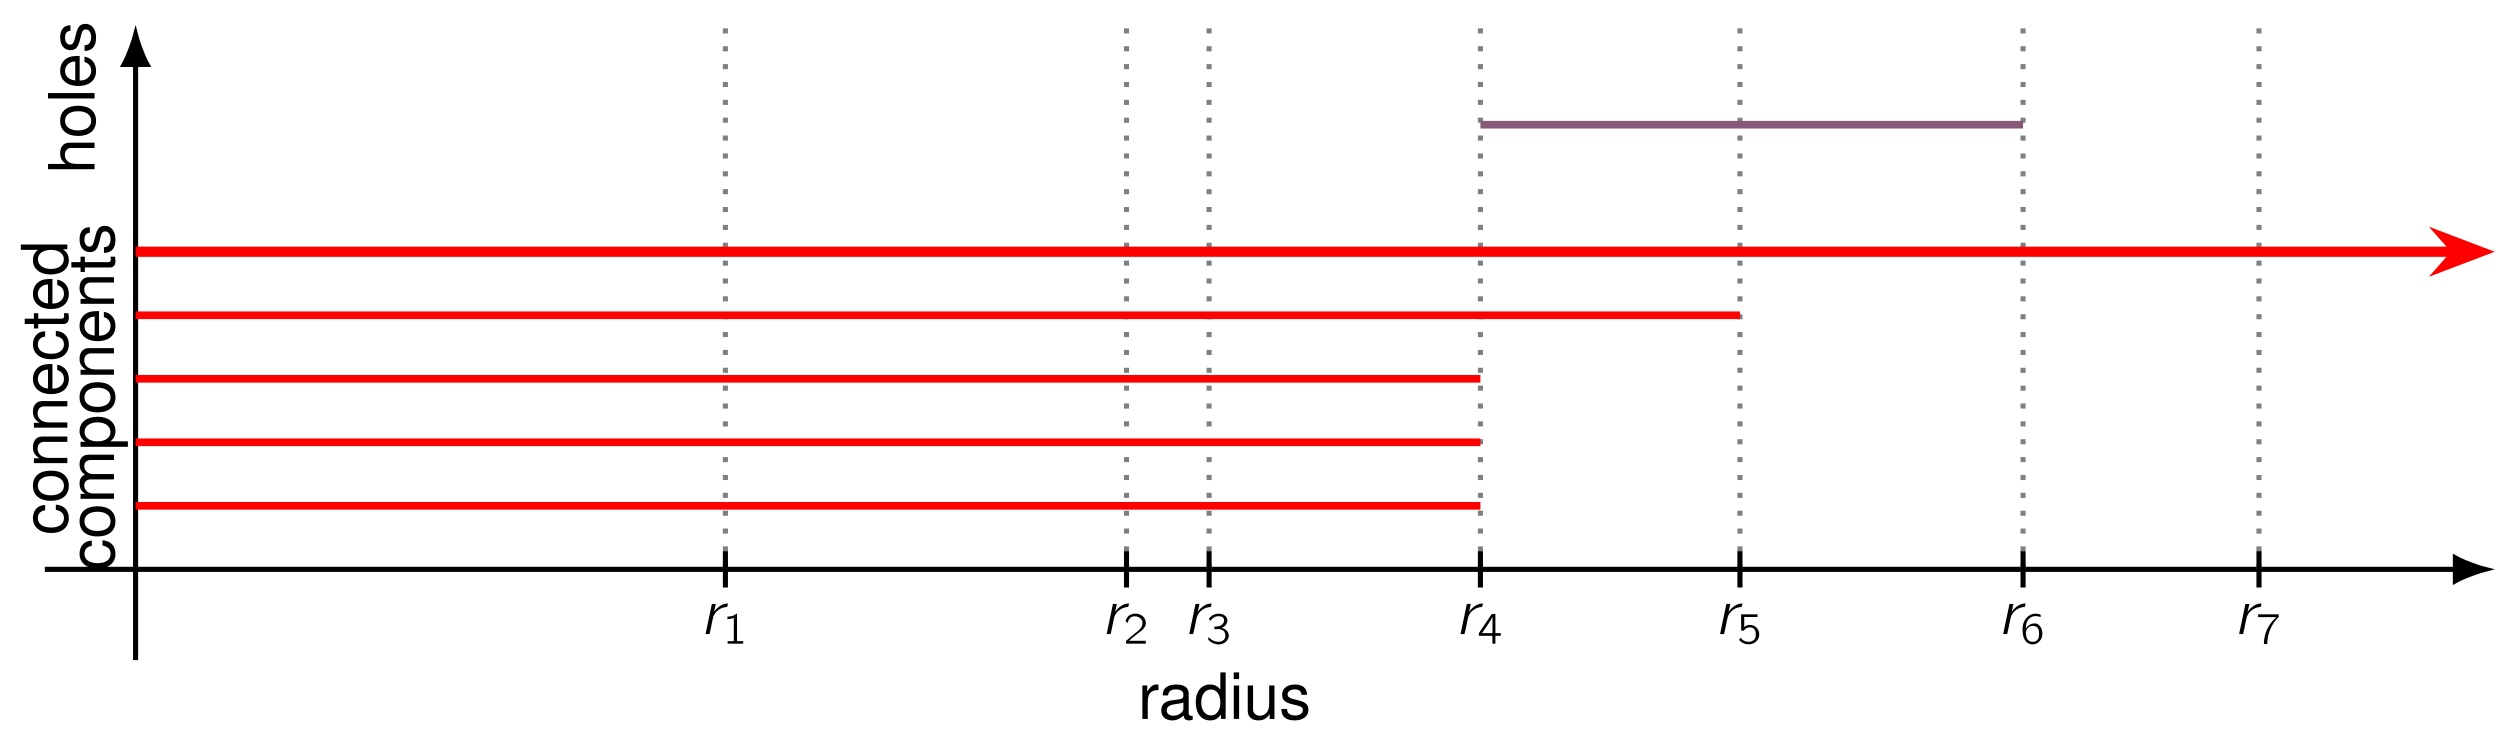 <?xml version="1.0" encoding="UTF-8"?>
<svg xmlns="http://www.w3.org/2000/svg" xmlns:xlink="http://www.w3.org/1999/xlink" width="390.476pt" height="115.771pt" viewBox="0 0 390.476 115.771" version="1.1">
<defs>
<g>
<symbol overflow="visible" id="glyph0-0">
<path style="stroke:none;" d=""/>
</symbol>
<symbol overflow="visible" id="glyph0-1">
<path style="stroke:none;" d="M 2.156 -3.453 L 2.141 -3.453 L 2.406 -4.703 L 1.797 -4.703 L 0.812 0 L 1.25 0 C 1.344 0 1.453 0.031 1.453 -0.094 C 1.469 -0.156 1.484 -0.234 1.5 -0.297 L 1.672 -1.062 C 1.719 -1.344 1.953 -2.469 2.016 -2.688 C 2.125 -3 2.312 -3.297 2.547 -3.531 C 2.906 -3.875 3.422 -4.172 4 -4.219 C 4.047 -4.219 4.141 -4.203 4.172 -4.25 C 4.219 -4.281 4.281 -4.656 4.312 -4.781 C 3.641 -4.781 3.031 -4.453 2.578 -4 C 2.453 -3.875 2.219 -3.609 2.156 -3.453 Z M 2.156 -3.453 "/>
</symbol>
<symbol overflow="visible" id="glyph1-0">
<path style="stroke:none;" d=""/>
</symbol>
<symbol overflow="visible" id="glyph1-1">
<path style="stroke:none;" d="M 0.781 -4.219 L 0.781 -3.828 C 1.125 -3.828 1.469 -3.891 1.781 -4.031 L 1.781 -0.391 L 0.812 -0.391 L 0.812 0 L 3.25 0 L 3.25 -0.391 L 2.281 -0.391 L 2.281 -4.688 C 2.25 -4.688 2.188 -4.688 2.156 -4.672 C 2.109 -4.656 2.062 -4.594 2.016 -4.562 C 1.734 -4.328 1.219 -4.219 0.781 -4.219 Z M 0.781 -4.219 "/>
</symbol>
<symbol overflow="visible" id="glyph1-2">
<path style="stroke:none;" d="M 0.625 -3.203 C 0.734 -3.609 0.906 -4.047 1.344 -4.203 C 1.5 -4.266 1.672 -4.281 1.859 -4.266 C 2.219 -4.234 2.578 -4.094 2.797 -3.781 C 2.938 -3.578 2.984 -3.328 2.953 -3.078 C 2.875 -2.406 2.281 -1.984 1.797 -1.609 C 1.406 -1.312 0.594 -0.594 0.594 -0.594 L 0.453 -0.484 C 0.391 -0.406 0.391 -0.422 0.391 -0.266 L 0.391 0 L 3.484 0 L 3.484 -0.438 L 0.844 -0.438 C 1.109 -0.672 1.906 -1.344 2.141 -1.516 C 2.578 -1.844 3.062 -2.156 3.344 -2.641 C 3.641 -3.203 3.453 -3.922 2.969 -4.312 C 2.438 -4.766 1.469 -4.828 0.875 -4.391 C 0.656 -4.234 0.5 -3.984 0.391 -3.734 C 0.375 -3.672 0.328 -3.609 0.328 -3.547 C 0.344 -3.516 0.391 -3.484 0.406 -3.438 C 0.469 -3.359 0.547 -3.266 0.625 -3.203 Z M 0.625 -3.203 "/>
</symbol>
<symbol overflow="visible" id="glyph1-3">
<path style="stroke:none;" d="M 0.688 -3.547 C 0.969 -4.031 1.516 -4.344 2.078 -4.281 C 2.484 -4.266 2.875 -4.031 2.812 -3.547 C 2.766 -3.156 2.453 -2.859 2.078 -2.75 C 1.875 -2.688 1.516 -2.672 1.297 -2.656 L 1.297 -2.266 L 1.75 -2.266 C 1.844 -2.266 1.938 -2.281 2.047 -2.266 C 2.297 -2.25 2.547 -2.156 2.734 -1.984 C 3.047 -1.688 3.094 -1.156 2.906 -0.781 C 2.812 -0.641 2.703 -0.516 2.547 -0.438 C 2.188 -0.219 1.734 -0.266 1.344 -0.391 C 1.078 -0.469 0.828 -0.609 0.625 -0.797 C 0.531 -0.875 0.469 -0.953 0.391 -1.031 C 0.375 -0.953 0.359 -0.859 0.344 -0.781 C 0.328 -0.672 0.312 -0.641 0.391 -0.562 L 0.516 -0.438 C 0.719 -0.266 0.953 -0.125 1.203 -0.016 C 1.75 0.188 2.391 0.172 2.891 -0.141 C 3.375 -0.469 3.734 -1.094 3.453 -1.688 C 3.266 -2.094 2.922 -2.328 2.469 -2.469 C 2.734 -2.594 2.922 -2.703 3.094 -2.953 C 3.234 -3.156 3.391 -3.469 3.312 -3.797 C 3.25 -4.141 2.969 -4.406 2.656 -4.547 C 2.203 -4.75 1.656 -4.719 1.203 -4.516 C 0.969 -4.422 0.766 -4.266 0.594 -4.078 C 0.562 -4.062 0.453 -3.922 0.453 -3.875 C 0.453 -3.844 0.625 -3.609 0.688 -3.547 Z M 0.688 -3.547 "/>
</symbol>
<symbol overflow="visible" id="glyph1-4">
<path style="stroke:none;" d="M 0.219 -1.219 L 2.344 -1.219 L 2.344 0 L 2.812 0 L 2.812 -1.219 L 3.656 -1.219 L 3.656 -1.641 L 2.812 -1.641 L 2.812 -4.641 L 2.422 -4.641 C 2.375 -4.641 2.297 -4.656 2.266 -4.625 C 2.203 -4.578 2.109 -4.406 2.078 -4.391 L 1.672 -3.781 C 1.516 -3.547 0.375 -1.875 0.297 -1.75 C 0.219 -1.672 0.219 -1.641 0.219 -1.5 Z M 2.359 -4.188 L 2.359 -1.641 L 0.719 -1.641 L 1.766 -3.188 C 1.953 -3.516 2.188 -3.828 2.359 -4.188 Z M 2.359 -4.188 "/>
</symbol>
<symbol overflow="visible" id="glyph1-5">
<path style="stroke:none;" d="M 0.656 -4.578 L 0.656 -2.031 L 0.953 -2.031 C 1 -2.031 1.047 -2.016 1.094 -2.047 C 1.125 -2.062 1.156 -2.109 1.172 -2.141 C 1.219 -2.203 1.266 -2.266 1.328 -2.312 C 1.625 -2.547 2.094 -2.625 2.453 -2.453 C 2.844 -2.281 2.953 -1.828 2.953 -1.438 C 2.953 -1.188 2.906 -0.938 2.781 -0.734 C 2.5 -0.312 1.922 -0.219 1.453 -0.328 C 1.062 -0.422 0.781 -0.641 0.578 -0.922 L 0.562 -0.922 C 0.547 -0.891 0.344 -0.609 0.344 -0.578 C 0.344 -0.547 0.375 -0.531 0.391 -0.516 C 0.625 -0.281 0.844 -0.109 1.188 0 C 1.828 0.219 2.578 0.109 3.062 -0.391 C 3.281 -0.625 3.422 -0.906 3.469 -1.219 C 3.594 -2.094 2.953 -3.016 1.875 -2.922 C 1.562 -2.891 1.359 -2.766 1.141 -2.594 L 1.141 -4.156 L 3.219 -4.156 L 3.219 -4.578 Z M 0.656 -4.578 "/>
</symbol>
<symbol overflow="visible" id="glyph1-6">
<path style="stroke:none;" d="M 0.906 -2.328 C 0.906 -2.922 1.031 -3.609 1.531 -4 C 1.859 -4.266 2.328 -4.391 2.906 -4.234 C 3.016 -4.219 3.109 -4.172 3.219 -4.141 L 3.219 -4.422 C 3.219 -4.453 3.219 -4.516 3.203 -4.531 C 3.156 -4.594 2.734 -4.656 2.734 -4.656 C 2.109 -4.75 1.641 -4.578 1.281 -4.281 C 0.828 -3.938 0.547 -3.406 0.438 -2.844 C 0.391 -2.578 0.375 -2.297 0.391 -2.016 C 0.422 -1.375 0.516 -0.859 0.844 -0.438 C 1.234 0.094 1.984 0.266 2.578 -0.016 C 2.844 -0.141 3.062 -0.375 3.219 -0.609 C 3.453 -0.938 3.5 -1.328 3.484 -1.719 C 3.469 -1.922 3.422 -2.125 3.359 -2.312 C 3.219 -2.609 2.969 -2.953 2.688 -3.094 C 2.547 -3.141 2.406 -3.156 2.25 -3.156 C 1.875 -3.156 1.516 -3 1.219 -2.75 C 1.125 -2.656 0.953 -2.453 0.906 -2.328 Z M 1.984 -2.766 C 2.219 -2.766 2.453 -2.734 2.641 -2.562 C 2.703 -2.516 2.734 -2.453 2.781 -2.406 C 2.969 -2.156 2.969 -1.844 2.969 -1.547 C 2.969 -1.078 2.922 -0.797 2.656 -0.531 C 2.453 -0.328 2.188 -0.281 1.906 -0.281 C 1.609 -0.297 1.328 -0.438 1.156 -0.672 C 1.062 -0.828 1.016 -1 0.969 -1.172 C 0.922 -1.406 0.891 -1.656 0.938 -1.875 C 1.031 -2.375 1.469 -2.781 1.984 -2.766 Z M 1.984 -2.766 "/>
</symbol>
<symbol overflow="visible" id="glyph1-7">
<path style="stroke:none;" d="M 0.328 -4.578 L 0.328 -4.141 L 3.203 -4.141 L 3.203 -4.125 C 3.109 -4.078 3.031 -3.984 2.953 -3.906 C 2.75 -3.719 2.562 -3.516 2.391 -3.297 C 1.641 -2.344 1.234 -1.156 1.234 0.062 L 1.766 0.062 C 1.766 -0.984 2.047 -2 2.562 -2.906 C 2.734 -3.219 2.953 -3.5 3.172 -3.766 L 3.422 -4.047 C 3.469 -4.078 3.516 -4.125 3.547 -4.172 C 3.547 -4.203 3.547 -4.266 3.547 -4.297 L 3.547 -4.578 Z M 0.328 -4.578 "/>
</symbol>
<symbol overflow="visible" id="glyph2-0">
<path style="stroke:none;" d=""/>
</symbol>
<symbol overflow="visible" id="glyph2-1">
<path style="stroke:none;" d="M -7.266 -0.703 L 0 -0.703 L 0 -1.531 L -2.875 -1.531 C -3.953 -1.531 -4.641 -2.078 -4.641 -2.938 C -4.641 -3.203 -4.562 -3.484 -4.406 -3.672 C -4.234 -3.922 -3.984 -4.016 -3.625 -4.016 L 0 -4.016 L 0 -4.844 L -3.953 -4.844 C -4.828 -4.844 -5.375 -4.219 -5.375 -3.203 C -5.375 -2.469 -5.141 -2.016 -4.5 -1.531 L -7.266 -1.531 Z M -7.266 -0.703 "/>
</symbol>
<symbol overflow="visible" id="glyph2-2">
<path style="stroke:none;" d="M -5.375 -2.719 C -5.375 -1.25 -4.328 -0.359 -2.578 -0.359 C -0.812 -0.359 0.234 -1.234 0.234 -2.719 C 0.234 -4.188 -0.812 -5.078 -2.531 -5.078 C -4.344 -5.078 -5.375 -4.219 -5.375 -2.719 Z M -4.609 -2.719 C -4.609 -3.656 -3.844 -4.219 -2.547 -4.219 C -1.312 -4.219 -0.531 -3.641 -0.531 -2.719 C -0.531 -1.797 -1.312 -1.219 -2.578 -1.219 C -3.828 -1.219 -4.609 -1.797 -4.609 -2.719 Z M -4.609 -2.719 "/>
</symbol>
<symbol overflow="visible" id="glyph2-3">
<path style="stroke:none;" d="M -7.266 -1.516 L -7.266 -0.672 L 0 -0.672 L 0 -1.516 Z M -7.266 -1.516 "/>
</symbol>
<symbol overflow="visible" id="glyph2-4">
<path style="stroke:none;" d="M -2.328 -5.109 C -3.125 -5.109 -3.609 -5.047 -4 -4.906 C -4.859 -4.562 -5.375 -3.766 -5.375 -2.797 C -5.375 -1.328 -4.25 -0.406 -2.547 -0.406 C -0.828 -0.406 0.234 -1.312 0.234 -2.766 C 0.234 -3.969 -0.453 -4.797 -1.578 -5 L -1.578 -4.172 C -0.891 -3.938 -0.531 -3.469 -0.531 -2.797 C -0.531 -2.266 -0.781 -1.828 -1.219 -1.547 C -1.516 -1.344 -1.812 -1.281 -2.328 -1.266 Z M -3.016 -1.281 C -3.984 -1.359 -4.609 -1.938 -4.609 -2.781 C -4.609 -3.594 -3.922 -4.234 -3.078 -4.234 C -3.047 -4.234 -3.031 -4.234 -3.016 -4.219 Z M -3.016 -1.281 "/>
</symbol>
<symbol overflow="visible" id="glyph2-5">
<path style="stroke:none;" d="M -3.766 -4.359 C -4.797 -4.359 -5.375 -3.672 -5.375 -2.469 C -5.375 -1.25 -4.75 -0.469 -3.781 -0.469 C -2.953 -0.469 -2.578 -0.891 -2.266 -2.125 L -2.078 -2.906 C -1.938 -3.484 -1.734 -3.703 -1.359 -3.703 C -0.875 -3.703 -0.531 -3.219 -0.531 -2.5 C -0.531 -2.047 -0.672 -1.672 -0.891 -1.453 C -1.031 -1.328 -1.188 -1.266 -1.562 -1.219 L -1.562 -0.344 C -0.344 -0.375 0.234 -1.062 0.234 -2.422 C 0.234 -3.734 -0.422 -4.578 -1.422 -4.578 C -2.203 -4.578 -2.625 -4.141 -2.875 -3.094 L -3.078 -2.297 C -3.234 -1.625 -3.453 -1.328 -3.812 -1.328 C -4.297 -1.328 -4.609 -1.766 -4.609 -2.438 C -4.609 -3.109 -4.312 -3.469 -3.766 -3.484 Z M -3.766 -4.359 "/>
</symbol>
<symbol overflow="visible" id="glyph2-6">
<path style="stroke:none;" d="M -3.469 -4.688 C -3.984 -4.656 -4.312 -4.547 -4.594 -4.344 C -5.078 -3.984 -5.375 -3.359 -5.375 -2.625 C -5.375 -1.219 -4.25 -0.312 -2.516 -0.312 C -0.844 -0.312 0.234 -1.203 0.234 -2.625 C 0.234 -3.875 -0.516 -4.656 -1.797 -4.75 L -1.797 -3.922 C -0.953 -3.781 -0.531 -3.344 -0.531 -2.641 C -0.531 -1.719 -1.281 -1.172 -2.516 -1.172 C -3.828 -1.172 -4.609 -1.719 -4.609 -2.625 C -4.609 -3.312 -4.203 -3.766 -3.469 -3.859 Z M -3.469 -4.688 "/>
</symbol>
<symbol overflow="visible" id="glyph2-7">
<path style="stroke:none;" d="M -5.219 -0.703 L 0 -0.703 L 0 -1.531 L -2.875 -1.531 C -3.953 -1.531 -4.641 -2.094 -4.641 -2.953 C -4.641 -3.609 -4.25 -4.031 -3.625 -4.031 L 0 -4.031 L 0 -4.859 L -3.953 -4.859 C -4.812 -4.859 -5.375 -4.203 -5.375 -3.203 C -5.375 -2.422 -5.078 -1.922 -4.344 -1.469 L -5.219 -1.469 Z M -5.219 -0.703 "/>
</symbol>
<symbol overflow="visible" id="glyph2-8">
<path style="stroke:none;" d="M -5.219 -2.531 L -5.219 -1.672 L -6.656 -1.672 L -6.656 -0.844 L -5.219 -0.844 L -5.219 -0.141 L -4.547 -0.141 L -4.547 -0.844 L -0.594 -0.844 C -0.062 -0.844 0.234 -1.203 0.234 -1.859 C 0.234 -2.047 0.203 -2.25 0.156 -2.531 L -0.531 -2.531 C -0.516 -2.422 -0.5 -2.297 -0.5 -2.141 C -0.5 -1.781 -0.594 -1.672 -0.969 -1.672 L -4.547 -1.672 L -4.547 -2.531 Z M -5.219 -2.531 "/>
</symbol>
<symbol overflow="visible" id="glyph2-9">
<path style="stroke:none;" d="M -7.266 -4.938 L -7.266 -4.109 L -4.562 -4.109 C -5.094 -3.766 -5.375 -3.203 -5.375 -2.5 C -5.375 -1.141 -4.281 -0.266 -2.625 -0.266 C -0.859 -0.266 0.234 -1.125 0.234 -2.531 C 0.234 -3.25 -0.047 -3.75 -0.688 -4.203 L 0 -4.203 L 0 -4.938 Z M -4.594 -2.641 C -4.594 -3.531 -3.797 -4.109 -2.547 -4.109 C -1.344 -4.109 -0.547 -3.531 -0.547 -2.656 C -0.547 -1.734 -1.359 -1.125 -2.578 -1.125 C -3.781 -1.125 -4.594 -1.734 -4.594 -2.641 Z M -4.594 -2.641 "/>
</symbol>
<symbol overflow="visible" id="glyph2-10">
<path style="stroke:none;" d="M -5.219 -0.703 L 0 -0.703 L 0 -1.531 L -3.281 -1.531 C -4.031 -1.531 -4.641 -2.078 -4.641 -2.766 C -4.641 -3.375 -4.266 -3.734 -3.594 -3.734 L 0 -3.734 L 0 -4.562 L -3.281 -4.562 C -4.031 -4.562 -4.641 -5.109 -4.641 -5.797 C -4.641 -6.406 -4.25 -6.766 -3.594 -6.766 L 0 -6.766 L 0 -7.594 L -3.922 -7.594 C -4.859 -7.594 -5.375 -7.062 -5.375 -6.078 C -5.375 -5.391 -5.156 -4.969 -4.578 -4.469 C -5.141 -4.172 -5.375 -3.75 -5.375 -3.078 C -5.375 -2.375 -5.109 -1.906 -4.484 -1.469 L -5.219 -1.469 Z M -5.219 -0.703 "/>
</symbol>
<symbol overflow="visible" id="glyph2-11">
<path style="stroke:none;" d="M 2.172 -0.531 L 2.172 -1.375 L -0.547 -1.375 C -0.016 -1.812 0.234 -2.297 0.234 -2.984 C 0.234 -4.328 -0.859 -5.219 -2.516 -5.219 C -4.281 -5.219 -5.375 -4.359 -5.375 -2.969 C -5.375 -2.266 -5.047 -1.688 -4.438 -1.312 L -5.219 -1.312 L -5.219 -0.531 Z M -4.594 -2.828 C -4.594 -3.75 -3.781 -4.344 -2.547 -4.344 C -1.359 -4.344 -0.547 -3.734 -0.547 -2.828 C -0.547 -1.953 -1.344 -1.375 -2.578 -1.375 C -3.797 -1.375 -4.594 -1.953 -4.594 -2.828 Z M -4.594 -2.828 "/>
</symbol>
<symbol overflow="visible" id="glyph3-0">
<path style="stroke:none;" d=""/>
</symbol>
<symbol overflow="visible" id="glyph3-1">
<path style="stroke:none;" d="M 0.688 -5.219 L 0.688 0 L 1.531 0 L 1.531 -2.719 C 1.531 -3.453 1.719 -3.953 2.109 -4.234 C 2.375 -4.422 2.625 -4.484 3.203 -4.5 L 3.203 -5.344 C 3.062 -5.359 2.984 -5.375 2.875 -5.375 C 2.344 -5.375 1.938 -5.047 1.453 -4.281 L 1.453 -5.219 Z M 0.688 -5.219 "/>
</symbol>
<symbol overflow="visible" id="glyph3-2">
<path style="stroke:none;" d="M 5.328 -0.484 C 5.25 -0.469 5.203 -0.469 5.156 -0.469 C 4.859 -0.469 4.703 -0.625 4.703 -0.875 L 4.703 -3.953 C 4.703 -4.875 4.031 -5.375 2.734 -5.375 C 1.984 -5.375 1.359 -5.156 1 -4.766 C 0.766 -4.5 0.672 -4.203 0.641 -3.672 L 1.484 -3.672 C 1.562 -4.312 1.938 -4.609 2.719 -4.609 C 3.453 -4.609 3.875 -4.328 3.875 -3.828 L 3.875 -3.609 C 3.875 -3.266 3.672 -3.109 3.016 -3.031 C 1.828 -2.875 1.656 -2.844 1.328 -2.719 C 0.734 -2.469 0.422 -2 0.422 -1.312 C 0.422 -0.375 1.078 0.234 2.141 0.234 C 2.797 0.234 3.312 0 3.906 -0.531 C 3.969 -0.016 4.234 0.234 4.766 0.234 C 4.938 0.234 5.062 0.203 5.328 0.141 Z M 3.875 -1.641 C 3.875 -1.359 3.797 -1.203 3.547 -0.969 C 3.203 -0.656 2.797 -0.5 2.312 -0.5 C 1.672 -0.5 1.281 -0.812 1.281 -1.328 C 1.281 -1.891 1.656 -2.156 2.547 -2.297 C 3.422 -2.406 3.594 -2.453 3.875 -2.578 Z M 3.875 -1.641 "/>
</symbol>
<symbol overflow="visible" id="glyph3-3">
<path style="stroke:none;" d="M 4.938 -7.266 L 4.109 -7.266 L 4.109 -4.562 C 3.766 -5.094 3.203 -5.375 2.5 -5.375 C 1.141 -5.375 0.266 -4.281 0.266 -2.625 C 0.266 -0.859 1.125 0.234 2.531 0.234 C 3.25 0.234 3.75 -0.047 4.203 -0.688 L 4.203 0 L 4.938 0 Z M 2.641 -4.594 C 3.531 -4.594 4.109 -3.797 4.109 -2.547 C 4.109 -1.344 3.531 -0.547 2.656 -0.547 C 1.734 -0.547 1.125 -1.359 1.125 -2.578 C 1.125 -3.781 1.734 -4.594 2.641 -4.594 Z M 2.641 -4.594 "/>
</symbol>
<symbol overflow="visible" id="glyph3-4">
<path style="stroke:none;" d="M 1.5 -5.219 L 0.672 -5.219 L 0.672 0 L 1.5 0 Z M 1.5 -7.266 L 0.656 -7.266 L 0.656 -6.219 L 1.5 -6.219 Z M 1.5 -7.266 "/>
</symbol>
<symbol overflow="visible" id="glyph3-5">
<path style="stroke:none;" d="M 4.812 0 L 4.812 -5.219 L 3.984 -5.219 L 3.984 -2.266 C 3.984 -1.203 3.422 -0.5 2.547 -0.5 C 1.891 -0.5 1.469 -0.891 1.469 -1.531 L 1.469 -5.219 L 0.641 -5.219 L 0.641 -1.203 C 0.641 -0.328 1.297 0.234 2.312 0.234 C 3.078 0.234 3.562 -0.047 4.062 -0.734 L 4.062 0 Z M 4.812 0 "/>
</symbol>
<symbol overflow="visible" id="glyph3-6">
<path style="stroke:none;" d="M 4.359 -3.766 C 4.359 -4.797 3.672 -5.375 2.469 -5.375 C 1.25 -5.375 0.469 -4.75 0.469 -3.781 C 0.469 -2.953 0.891 -2.578 2.125 -2.266 L 2.906 -2.078 C 3.484 -1.938 3.703 -1.734 3.703 -1.359 C 3.703 -0.875 3.219 -0.531 2.5 -0.531 C 2.047 -0.531 1.672 -0.672 1.453 -0.891 C 1.328 -1.031 1.266 -1.188 1.219 -1.562 L 0.344 -1.562 C 0.375 -0.344 1.062 0.234 2.422 0.234 C 3.734 0.234 4.578 -0.422 4.578 -1.422 C 4.578 -2.203 4.141 -2.625 3.094 -2.875 L 2.297 -3.078 C 1.625 -3.234 1.328 -3.453 1.328 -3.812 C 1.328 -4.297 1.766 -4.609 2.438 -4.609 C 3.109 -4.609 3.469 -4.312 3.484 -3.766 Z M 4.359 -3.766 "/>
</symbol>
</g>
<clipPath id="clip1">
  <path d="M 372 75 L 390.477 75 L 390.477 102 L 372 102 Z M 372 75 "/>
</clipPath>
<clipPath id="clip2">
  <path d="M 359 14 L 390.477 14 L 390.477 64 L 359 64 Z M 359 14 "/>
</clipPath>
</defs>
<g id="surface1">
<path style="fill:none;stroke-width:0.797;stroke-linecap:butt;stroke-linejoin:miter;stroke:rgb(0%,0%,0%);stroke-opacity:1;stroke-miterlimit:10;" d="M -14.175 0.001 L 362.333 0.001 " transform="matrix(1,0,0,-1,21.175,88.927)"/>
<path style=" stroke:none;fill-rule:nonzero;fill:rgb(0%,0%,0%);fill-opacity:1;" d="M 388.039 88.926 C 387.484 88.789 385.035 88.008 383.508 87.156 L 383.508 90.699 C 385.035 89.848 387.484 89.066 388.039 88.926 Z M 388.039 88.926 "/>
<g clip-path="url(#clip1)" clip-rule="nonzero">
<path style="fill:none;stroke-width:0.797;stroke-linecap:butt;stroke-linejoin:miter;stroke:rgb(0%,0%,0%);stroke-opacity:1;stroke-miterlimit:10;" d="M 4.532 0.001 C 3.978 0.138 1.529 0.919 0.001 1.771 L 0.001 -1.772 C 1.529 -0.921 3.978 -0.139 4.532 0.001 Z M 4.532 0.001 " transform="matrix(1,0,0,-1,383.507,88.927)"/>
</g>
<path style="fill:none;stroke-width:0.797;stroke-linecap:butt;stroke-linejoin:miter;stroke:rgb(0%,0%,0%);stroke-opacity:1;stroke-miterlimit:10;" d="M 0.001 -14.175 L 0.001 78.865 " transform="matrix(1,0,0,-1,21.175,88.927)"/>
<path style="fill-rule:nonzero;fill:rgb(0%,0%,0%);fill-opacity:1;stroke-width:0.797;stroke-linecap:butt;stroke-linejoin:miter;stroke:rgb(0%,0%,0%);stroke-opacity:1;stroke-miterlimit:10;" d="M 4.532 -0.001 C 3.978 0.14 1.528 0.921 0.001 1.773 L 0.001 -1.77 C 1.528 -0.919 3.978 -0.138 4.532 -0.001 Z M 4.532 -0.001 " transform="matrix(0,-1,-1,0,21.175,10.063)"/>
<path style="fill:none;stroke-width:0.797;stroke-linecap:butt;stroke-linejoin:miter;stroke:rgb(50%,50%,50%);stroke-opacity:1;stroke-dasharray:0.797,1.993;stroke-miterlimit:10;" d="M 92.126 0.001 L 92.126 85.04 " transform="matrix(1,0,0,-1,21.175,88.927)"/>
<g style="fill:rgb(0%,0%,0%);fill-opacity:1;">
  <use xlink:href="#glyph0-1" x="109.389" y="99.036"/>
</g>
<g style="fill:rgb(0%,0%,0%);fill-opacity:1;">
  <use xlink:href="#glyph1-1" x="112.835" y="100.53"/>
</g>
<path style="fill:none;stroke-width:0.797;stroke-linecap:butt;stroke-linejoin:miter;stroke:rgb(0%,0%,0%);stroke-opacity:1;stroke-miterlimit:10;" d="M 92.126 -2.835 L 92.126 2.833 " transform="matrix(1,0,0,-1,21.175,88.927)"/>
<path style="fill:none;stroke-width:0.797;stroke-linecap:butt;stroke-linejoin:miter;stroke:rgb(50%,50%,50%);stroke-opacity:1;stroke-dasharray:0.797,1.993;stroke-miterlimit:10;" d="M 154.774 0.001 L 154.774 85.04 " transform="matrix(1,0,0,-1,21.175,88.927)"/>
<g style="fill:rgb(0%,0%,0%);fill-opacity:1;">
  <use xlink:href="#glyph0-1" x="172.035" y="99.036"/>
</g>
<g style="fill:rgb(0%,0%,0%);fill-opacity:1;">
  <use xlink:href="#glyph1-2" x="175.481" y="100.53"/>
</g>
<path style="fill:none;stroke-width:0.797;stroke-linecap:butt;stroke-linejoin:miter;stroke:rgb(0%,0%,0%);stroke-opacity:1;stroke-miterlimit:10;" d="M 154.774 -2.835 L 154.774 2.833 " transform="matrix(1,0,0,-1,21.175,88.927)"/>
<path style="fill:none;stroke-width:0.797;stroke-linecap:butt;stroke-linejoin:miter;stroke:rgb(50%,50%,50%);stroke-opacity:1;stroke-dasharray:0.797,1.993;stroke-miterlimit:10;" d="M 167.673 0.001 L 167.673 85.04 " transform="matrix(1,0,0,-1,21.175,88.927)"/>
<g style="fill:rgb(0%,0%,0%);fill-opacity:1;">
  <use xlink:href="#glyph0-1" x="184.933" y="99.036"/>
</g>
<g style="fill:rgb(0%,0%,0%);fill-opacity:1;">
  <use xlink:href="#glyph1-3" x="188.378" y="100.53"/>
</g>
<path style="fill:none;stroke-width:0.797;stroke-linecap:butt;stroke-linejoin:miter;stroke:rgb(0%,0%,0%);stroke-opacity:1;stroke-miterlimit:10;" d="M 167.673 -2.835 L 167.673 2.833 " transform="matrix(1,0,0,-1,21.175,88.927)"/>
<path style="fill:none;stroke-width:0.797;stroke-linecap:butt;stroke-linejoin:miter;stroke:rgb(50%,50%,50%);stroke-opacity:1;stroke-dasharray:0.797,1.993;stroke-miterlimit:10;" d="M 210.052 0.001 L 210.052 85.04 " transform="matrix(1,0,0,-1,21.175,88.927)"/>
<g style="fill:rgb(0%,0%,0%);fill-opacity:1;">
  <use xlink:href="#glyph0-1" x="227.311" y="99.036"/>
</g>
<g style="fill:rgb(0%,0%,0%);fill-opacity:1;">
  <use xlink:href="#glyph1-4" x="230.756" y="100.53"/>
</g>
<path style="fill:none;stroke-width:0.797;stroke-linecap:butt;stroke-linejoin:miter;stroke:rgb(0%,0%,0%);stroke-opacity:1;stroke-miterlimit:10;" d="M 210.052 -2.835 L 210.052 2.833 " transform="matrix(1,0,0,-1,21.175,88.927)"/>
<path style="fill:none;stroke-width:0.797;stroke-linecap:butt;stroke-linejoin:miter;stroke:rgb(50%,50%,50%);stroke-opacity:1;stroke-dasharray:0.797,1.993;stroke-miterlimit:10;" d="M 250.587 0.001 L 250.587 85.04 " transform="matrix(1,0,0,-1,21.175,88.927)"/>
<g style="fill:rgb(0%,0%,0%);fill-opacity:1;">
  <use xlink:href="#glyph0-1" x="267.846" y="99.036"/>
</g>
<g style="fill:rgb(0%,0%,0%);fill-opacity:1;">
  <use xlink:href="#glyph1-5" x="271.292" y="100.53"/>
</g>
<path style="fill:none;stroke-width:0.797;stroke-linecap:butt;stroke-linejoin:miter;stroke:rgb(0%,0%,0%);stroke-opacity:1;stroke-miterlimit:10;" d="M 250.587 -2.835 L 250.587 2.833 " transform="matrix(1,0,0,-1,21.175,88.927)"/>
<path style="fill:none;stroke-width:0.797;stroke-linecap:butt;stroke-linejoin:miter;stroke:rgb(50%,50%,50%);stroke-opacity:1;stroke-dasharray:0.797,1.993;stroke-miterlimit:10;" d="M 294.809 0.001 L 294.809 85.04 " transform="matrix(1,0,0,-1,21.175,88.927)"/>
<g style="fill:rgb(0%,0%,0%);fill-opacity:1;">
  <use xlink:href="#glyph0-1" x="312.067" y="99.036"/>
</g>
<g style="fill:rgb(0%,0%,0%);fill-opacity:1;">
  <use xlink:href="#glyph1-6" x="315.513" y="100.53"/>
</g>
<path style="fill:none;stroke-width:0.797;stroke-linecap:butt;stroke-linejoin:miter;stroke:rgb(0%,0%,0%);stroke-opacity:1;stroke-miterlimit:10;" d="M 294.809 -2.835 L 294.809 2.833 " transform="matrix(1,0,0,-1,21.175,88.927)"/>
<path style="fill:none;stroke-width:0.797;stroke-linecap:butt;stroke-linejoin:miter;stroke:rgb(50%,50%,50%);stroke-opacity:1;stroke-dasharray:0.797,1.993;stroke-miterlimit:10;" d="M 331.657 0.001 L 331.657 85.04 " transform="matrix(1,0,0,-1,21.175,88.927)"/>
<g style="fill:rgb(0%,0%,0%);fill-opacity:1;">
  <use xlink:href="#glyph0-1" x="348.918" y="99.036"/>
</g>
<g style="fill:rgb(0%,0%,0%);fill-opacity:1;">
  <use xlink:href="#glyph1-7" x="352.363" y="100.53"/>
</g>
<path style="fill:none;stroke-width:0.797;stroke-linecap:butt;stroke-linejoin:miter;stroke:rgb(0%,0%,0%);stroke-opacity:1;stroke-miterlimit:10;" d="M 331.657 -2.835 L 331.657 2.833 " transform="matrix(1,0,0,-1,21.175,88.927)"/>
<g style="fill:rgb(0%,0%,0%);fill-opacity:1;">
  <use xlink:href="#glyph2-1" x="14.77" y="27.131"/>
  <use xlink:href="#glyph2-2" x="14.77" y="21.592"/>
  <use xlink:href="#glyph2-3" x="14.77" y="16.053"/>
  <use xlink:href="#glyph2-4" x="14.77" y="13.841"/>
  <use xlink:href="#glyph2-5" x="14.77" y="8.302"/>
</g>
<g style="fill:rgb(0%,0%,0%);fill-opacity:1;">
  <use xlink:href="#glyph2-6" x="10.518" y="83.564"/>
  <use xlink:href="#glyph2-2" x="10.518" y="78.583"/>
  <use xlink:href="#glyph2-7" x="10.518" y="73.043"/>
  <use xlink:href="#glyph2-7" x="10.518" y="67.504"/>
  <use xlink:href="#glyph2-4" x="10.518" y="61.965"/>
  <use xlink:href="#glyph2-6" x="10.518" y="56.426"/>
  <use xlink:href="#glyph2-8" x="10.518" y="51.445"/>
  <use xlink:href="#glyph2-4" x="10.518" y="48.675"/>
  <use xlink:href="#glyph2-9" x="10.518" y="43.136"/>
</g>
<g style="fill:rgb(0%,0%,0%);fill-opacity:1;">
  <use xlink:href="#glyph2-6" x="17.8" y="89.131"/>
  <use xlink:href="#glyph2-2" x="17.8" y="84.15"/>
  <use xlink:href="#glyph2-10" x="17.8" y="78.61"/>
  <use xlink:href="#glyph2-11" x="17.8" y="70.312"/>
  <use xlink:href="#glyph2-2" x="17.8" y="64.772"/>
  <use xlink:href="#glyph2-7" x="17.8" y="59.233"/>
  <use xlink:href="#glyph2-4" x="17.8" y="53.694"/>
  <use xlink:href="#glyph2-7" x="17.8" y="48.155"/>
  <use xlink:href="#glyph2-8" x="17.8" y="42.616"/>
  <use xlink:href="#glyph2-5" x="17.8" y="39.846"/>
</g>
<g style="fill:rgb(0%,0%,0%);fill-opacity:1;">
  <use xlink:href="#glyph3-1" x="177.739" y="112.286"/>
</g>
<g style="fill:rgb(0%,0%,0%);fill-opacity:1;">
  <use xlink:href="#glyph3-2" x="180.957" y="112.286"/>
  <use xlink:href="#glyph3-3" x="186.496" y="112.286"/>
  <use xlink:href="#glyph3-4" x="192.035" y="112.286"/>
  <use xlink:href="#glyph3-5" x="194.247" y="112.286"/>
  <use xlink:href="#glyph3-6" x="199.786" y="112.286"/>
</g>
<path style="fill:none;stroke-width:1.196;stroke-linecap:butt;stroke-linejoin:miter;stroke:rgb(100%,0%,0%);stroke-opacity:1;stroke-miterlimit:10;" d="M 0.001 9.923 L 210.052 9.923 " transform="matrix(1,0,0,-1,21.175,88.927)"/>
<path style="fill:none;stroke-width:1.196;stroke-linecap:butt;stroke-linejoin:miter;stroke:rgb(100%,0%,0%);stroke-opacity:1;stroke-miterlimit:10;" d="M 0.001 19.845 L 210.052 19.845 " transform="matrix(1,0,0,-1,21.175,88.927)"/>
<path style="fill:none;stroke-width:1.196;stroke-linecap:butt;stroke-linejoin:miter;stroke:rgb(100%,0%,0%);stroke-opacity:1;stroke-miterlimit:10;" d="M 0.001 29.763 L 210.052 29.763 " transform="matrix(1,0,0,-1,21.175,88.927)"/>
<path style="fill:none;stroke-width:1.196;stroke-linecap:butt;stroke-linejoin:miter;stroke:rgb(100%,0%,0%);stroke-opacity:1;stroke-miterlimit:10;" d="M 0.001 39.685 L 250.587 39.685 " transform="matrix(1,0,0,-1,21.175,88.927)"/>
<path style="fill:none;stroke-width:1.594;stroke-linecap:butt;stroke-linejoin:miter;stroke:rgb(100%,0%,0%);stroke-opacity:1;stroke-miterlimit:10;" d="M 0.001 49.607 L 362.305 49.607 " transform="matrix(1,0,0,-1,21.175,88.927)"/>
<path style=" stroke:none;fill-rule:nonzero;fill:rgb(100%,0%,0%);fill-opacity:1;" d="M 387.414 39.32 L 382.094 37.297 L 383.879 39.32 L 382.094 41.34 Z M 387.414 39.32 "/>
<g clip-path="url(#clip2)" clip-rule="nonzero">
<path style="fill:none;stroke-width:1.594;stroke-linecap:butt;stroke-linejoin:miter;stroke:rgb(100%,0%,0%);stroke-opacity:1;stroke-miterlimit:10;" d="M 7.893 -0.001 L 2.572 2.022 L 4.357 -0.001 L 2.572 -2.021 Z M 7.893 -0.001 " transform="matrix(1,0,0,-1,379.521,39.319)"/>
</g>
<path style="fill:none;stroke-width:1.196;stroke-linecap:butt;stroke-linejoin:miter;stroke:rgb(52.499%,34.999%,47.499%);stroke-opacity:1;stroke-miterlimit:10;" d="M 210.052 69.45 L 294.809 69.45 " transform="matrix(1,0,0,-1,21.175,88.927)"/>
</g>
</svg>
